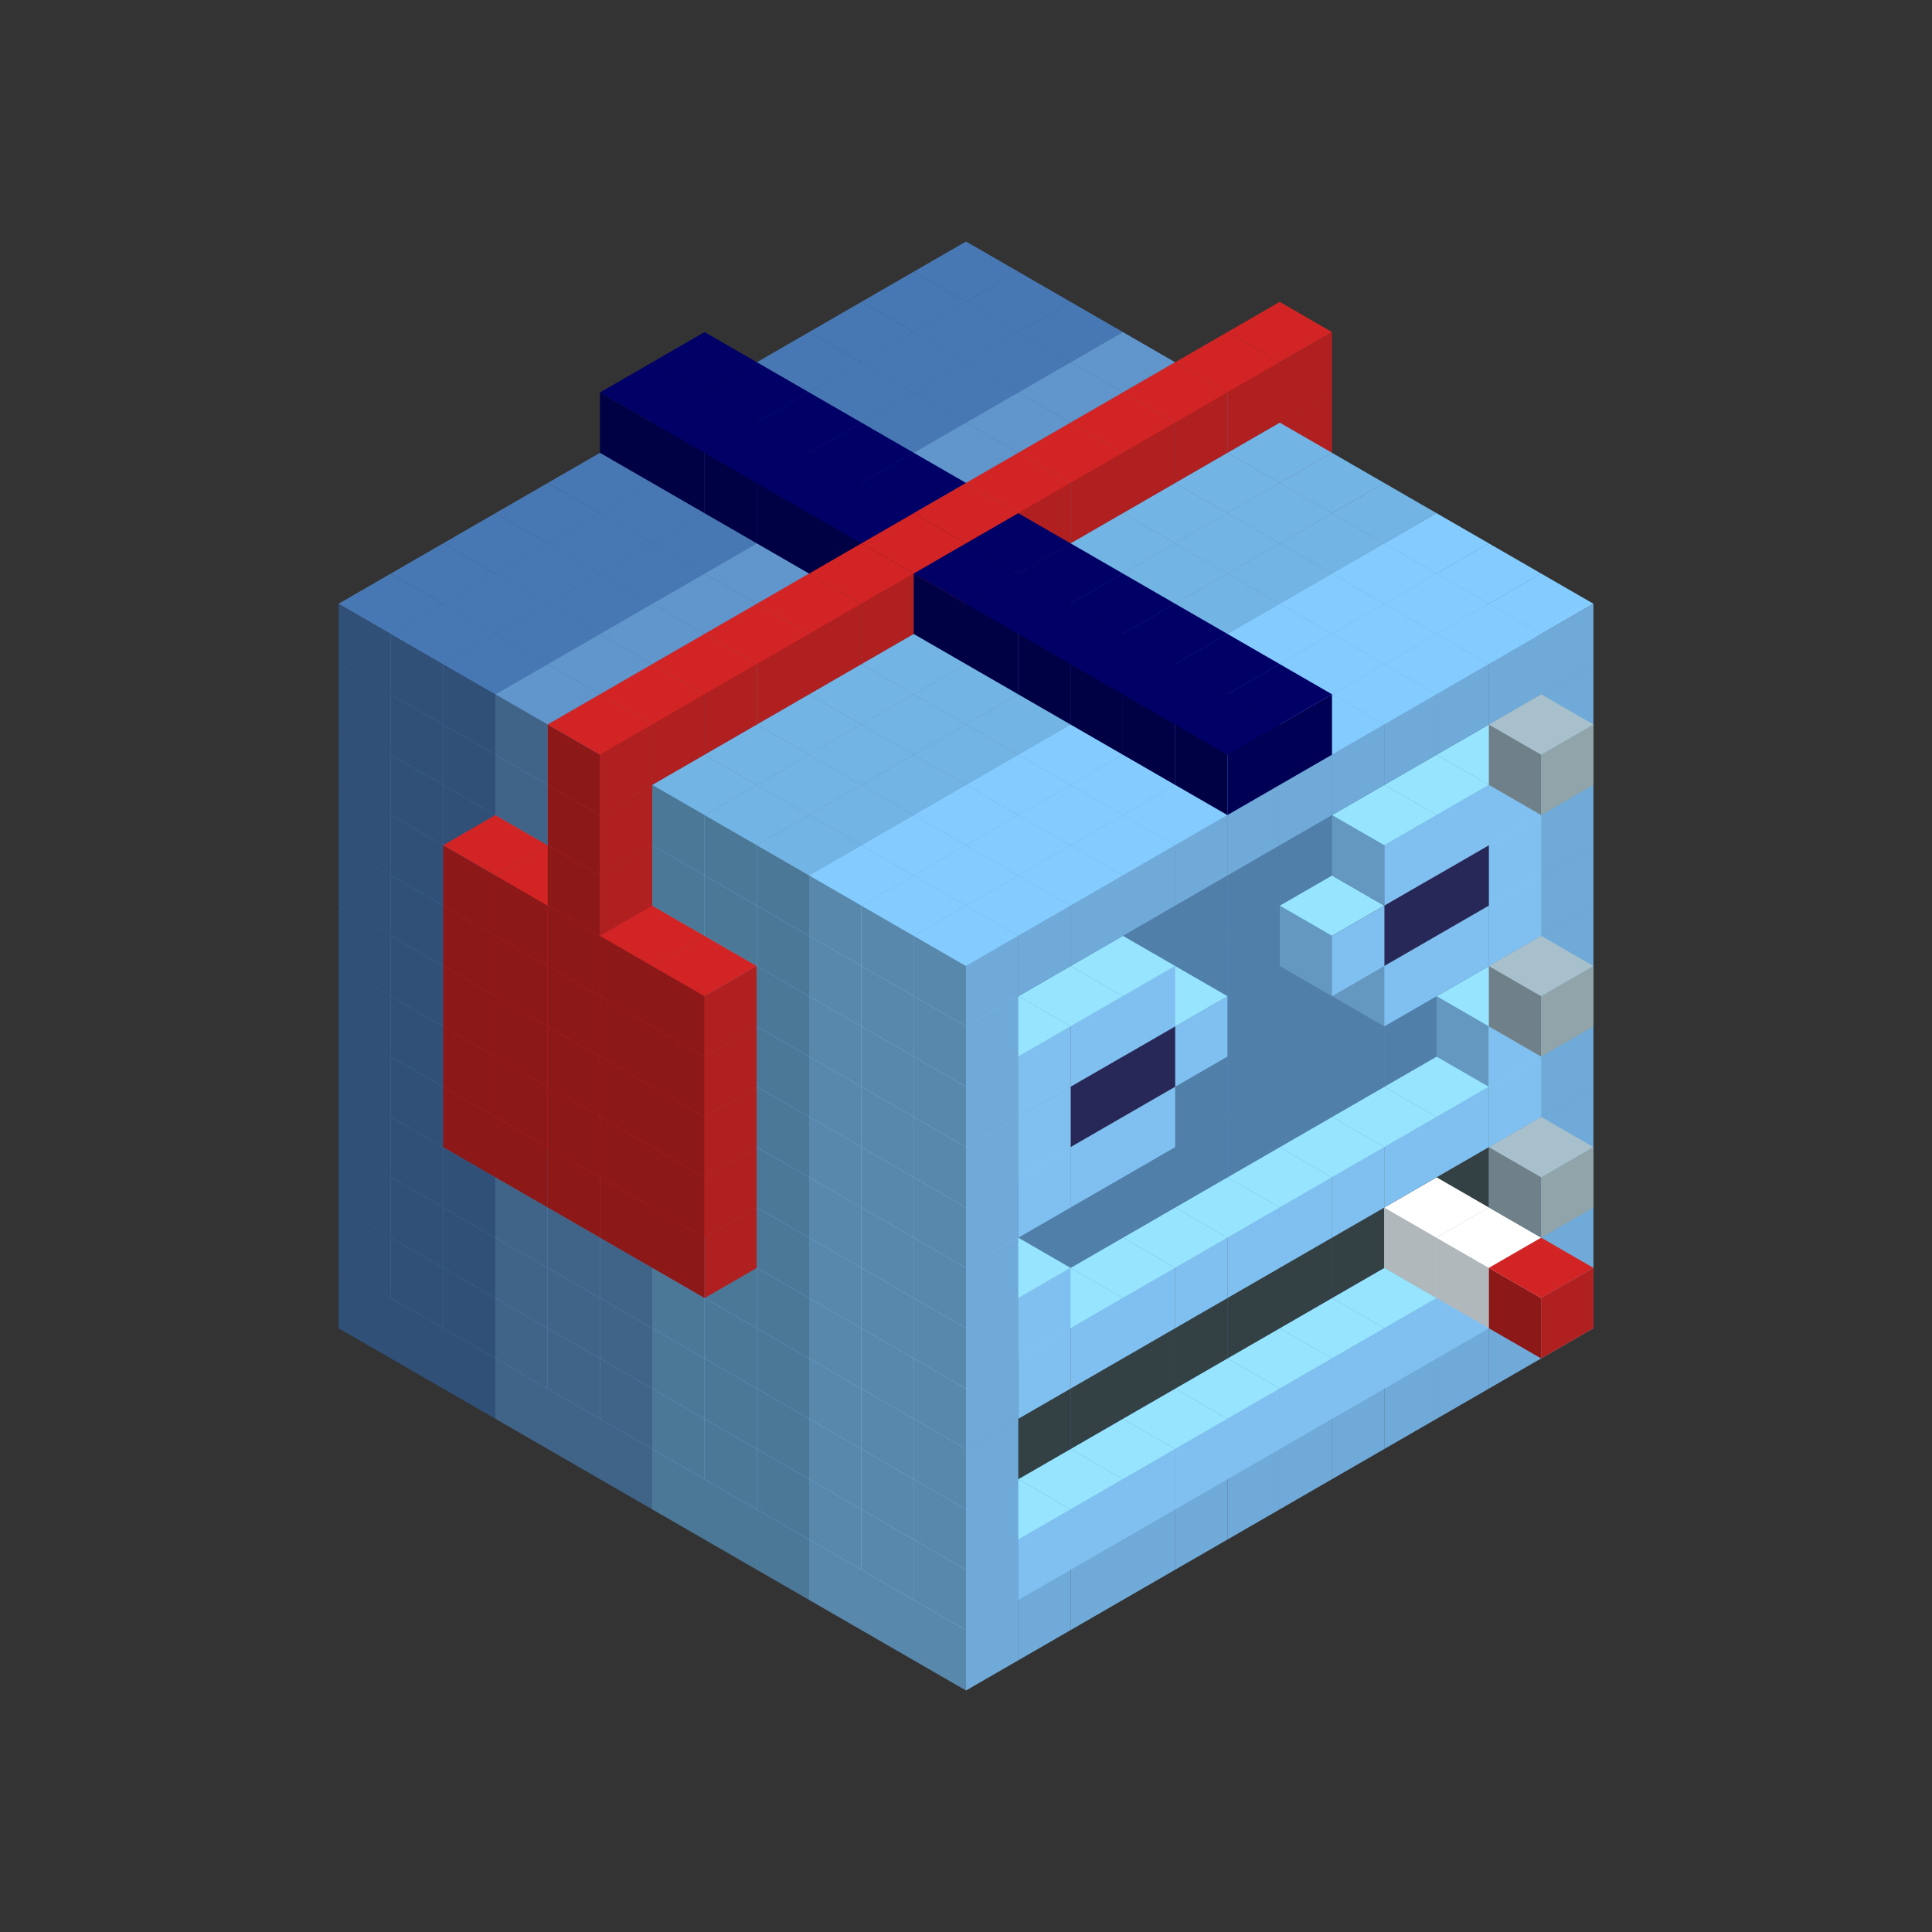 
<svg width='600' height='600' viewBox='4436371 5550000 3200000 3200000' xmlns='http://www.w3.org/2000/svg' xmlns:xlink='http://www.w3.org/1999/xlink'>
<rect x="4436371" y="5550000" width="3200000" height="3200000" fill="#333333" stroke="none"/>
<use xlink:href='#v-0x0000003a-6' transform='translate(983738,3600000)'/>
<use xlink:href='#v-0x0000003a-6' transform='translate(1070341,3650000)'/>
<use xlink:href='#v-0x0000003a-6' transform='translate(1156944,3700000)'/>
<use xlink:href='#v-0x0000003a-2' transform='translate(1243547,3750000)'/>
<use xlink:href='#v-0x0000003a-2' transform='translate(1330150,3800000)'/>
<use xlink:href='#v-0x0000003a-2' transform='translate(1416753,3850000)'/>
<use xlink:href='#v-0x0000003a-5' transform='translate(1503356,3900000)'/>
<use xlink:href='#v-0x0000003a-5' transform='translate(1589959,3950000)'/>
<use xlink:href='#v-0x0000003a-5' transform='translate(1676562,4000000)'/>
<use xlink:href='#v-0x0000003a-4' transform='translate(1763165,4050000)'/>
<use xlink:href='#v-0x0000003a-4' transform='translate(1849768,4100000)'/>
<use xlink:href='#v-0x0000003a-4' transform='translate(2889004,3600000)'/>
<use xlink:href='#v-0x0000003a-4' transform='translate(2802401,3650000)'/>
<use xlink:href='#v-0x0000003a-4' transform='translate(2715798,3700000)'/>
<use xlink:href='#v-0x0000003a-4' transform='translate(2629195,3750000)'/>
<use xlink:href='#v-0x0000003a-4' transform='translate(2542592,3800000)'/>
<use xlink:href='#v-0x0000003a-4' transform='translate(2455989,3850000)'/>
<use xlink:href='#v-0x0000003a-4' transform='translate(2369386,3900000)'/>
<use xlink:href='#v-0x0000003a-4' transform='translate(2282783,3950000)'/>
<use xlink:href='#v-0x0000003a-4' transform='translate(2196180,4000000)'/>
<use xlink:href='#v-0x0000003a-4' transform='translate(2109577,4050000)'/>
<use xlink:href='#v-0x0000003a-4' transform='translate(2022974,4100000)'/>
<use xlink:href='#v-0x0000003a-4' transform='translate(1936371,4150000)'/>
<use xlink:href='#v-0x0000003a-6' transform='translate(983738,3500000)'/>
<use xlink:href='#v-0x0000003a-6' transform='translate(1070341,3550000)'/>
<use xlink:href='#v-0x0000003a-6' transform='translate(1156944,3600000)'/>
<use xlink:href='#v-0x0000003a-2' transform='translate(1243547,3650000)'/>
<use xlink:href='#v-0x0000003a-2' transform='translate(1330150,3700000)'/>
<use xlink:href='#v-0x0000003a-2' transform='translate(1416753,3750000)'/>
<use xlink:href='#v-0x0000003a-5' transform='translate(1503356,3800000)'/>
<use xlink:href='#v-0x0000003a-5' transform='translate(1589959,3850000)'/>
<use xlink:href='#v-0x0000003a-5' transform='translate(1676562,3900000)'/>
<use xlink:href='#v-0x0000003a-4' transform='translate(1763165,3950000)'/>
<use xlink:href='#v-0x0000003a-2' transform='translate(2715798,3500000)'/>
<use xlink:href='#v-0x0000003a-2' transform='translate(2629195,3550000)'/>
<use xlink:href='#v-0x0000003a-2' transform='translate(2542592,3600000)'/>
<use xlink:href='#v-0x0000003a-2' transform='translate(2455989,3650000)'/>
<use xlink:href='#v-0x0000003a-2' transform='translate(2369386,3700000)'/>
<use xlink:href='#v-0x0000003a-2' transform='translate(2282783,3750000)'/>
<use xlink:href='#v-0x0000003a-2' transform='translate(2196180,3800000)'/>
<use xlink:href='#v-0x0000003a-2' transform='translate(2109577,3850000)'/>
<use xlink:href='#v-0x0000003a-2' transform='translate(2022974,3900000)'/>
<use xlink:href='#v-0x0000003a-2' transform='translate(1936371,3950000)'/>
<use xlink:href='#v-0x0000003a-4' transform='translate(1849768,4000000)'/>
<use xlink:href='#v-0x0000003a-4' transform='translate(2889004,3500000)'/>
<use xlink:href='#v-0x0000003a-1' transform='translate(2802401,3550000)'/>
<use xlink:href='#v-0x0000003a-1' transform='translate(2715798,3600000)'/>
<use xlink:href='#v-0x0000003a-1' transform='translate(2629195,3650000)'/>
<use xlink:href='#v-0x0000003a-1' transform='translate(2542592,3700000)'/>
<use xlink:href='#v-0x0000003a-1' transform='translate(2455989,3750000)'/>
<use xlink:href='#v-0x0000003a-1' transform='translate(2369386,3800000)'/>
<use xlink:href='#v-0x0000003a-1' transform='translate(2282783,3850000)'/>
<use xlink:href='#v-0x0000003a-1' transform='translate(2196180,3900000)'/>
<use xlink:href='#v-0x0000003a-1' transform='translate(2109577,3950000)'/>
<use xlink:href='#v-0x0000003a-1' transform='translate(2022974,4000000)'/>
<use xlink:href='#v-0x0000003a-4' transform='translate(1936371,4050000)'/>
<use xlink:href='#v-0x0000003a-6' transform='translate(983738,3400000)'/>
<use xlink:href='#v-0x0000003a-6' transform='translate(1070341,3450000)'/>
<use xlink:href='#v-0x0000003a-6' transform='translate(1156944,3500000)'/>
<use xlink:href='#v-0x0000003a-2' transform='translate(1243547,3550000)'/>
<use xlink:href='#v-0x0000003a-2' transform='translate(1330150,3600000)'/>
<use xlink:href='#v-0x0000003a-2' transform='translate(1416753,3650000)'/>
<use xlink:href='#v-0x0000003a-5' transform='translate(1503356,3700000)'/>
<use xlink:href='#v-0x0000003a-5' transform='translate(1589959,3750000)'/>
<use xlink:href='#v-0x0000003a-5' transform='translate(1676562,3800000)'/>
<use xlink:href='#v-0x0000003a-4' transform='translate(1763165,3850000)'/>
<use xlink:href='#v-0x0000003a-7' transform='translate(2715798,3400000)'/>
<use xlink:href='#v-0x0000003a-8' transform='translate(2629195,3450000)'/>
<use xlink:href='#v-0x0000003a-7' transform='translate(2542592,3500000)'/>
<use xlink:href='#v-0x0000003a-7' transform='translate(2455989,3550000)'/>
<use xlink:href='#v-0x0000003a-7' transform='translate(2369386,3600000)'/>
<use xlink:href='#v-0x0000003a-7' transform='translate(2282783,3650000)'/>
<use xlink:href='#v-0x0000003a-7' transform='translate(2196180,3700000)'/>
<use xlink:href='#v-0x0000003a-7' transform='translate(2109577,3750000)'/>
<use xlink:href='#v-0x0000003a-7' transform='translate(2022974,3800000)'/>
<use xlink:href='#v-0x0000003a-7' transform='translate(1936371,3850000)'/>
<use xlink:href='#v-0x0000003a-4' transform='translate(1849768,3900000)'/>
<use xlink:href='#v-0x0000003a-4' transform='translate(2889004,3400000)'/>
<use xlink:href='#v-0x0000003a-8' transform='translate(2715798,3500000)'/>
<use xlink:href='#v-0x0000003a-4' transform='translate(1936371,3950000)'/>
<use xlink:href='#v-0x0000003a-8' transform='translate(2802401,3550000)'/>
<use xlink:href='#v-0x0000003a-9' transform='translate(2889004,3600000)'/>
<use xlink:href='#v-0x0000003a-6' transform='translate(983738,3300000)'/>
<use xlink:href='#v-0x0000003a-6' transform='translate(1070341,3350000)'/>
<use xlink:href='#v-0x0000003a-6' transform='translate(1156944,3400000)'/>
<use xlink:href='#v-0x0000003a-2' transform='translate(1243547,3450000)'/>
<use xlink:href='#v-0x0000003a-2' transform='translate(1330150,3500000)'/>
<use xlink:href='#v-0x0000003a-2' transform='translate(1416753,3550000)'/>
<use xlink:href='#v-0x0000003a-5' transform='translate(1503356,3600000)'/>
<use xlink:href='#v-0x0000003a-5' transform='translate(1589959,3650000)'/>
<use xlink:href='#v-0x0000003a-5' transform='translate(1676562,3700000)'/>
<use xlink:href='#v-0x0000003a-4' transform='translate(1763165,3750000)'/>
<use xlink:href='#v-0x0000003a-7' transform='translate(2715798,3300000)'/>
<use xlink:href='#v-0x0000003a-7' transform='translate(2629195,3350000)'/>
<use xlink:href='#v-0x0000003a-7' transform='translate(2542592,3400000)'/>
<use xlink:href='#v-0x0000003a-7' transform='translate(2455989,3450000)'/>
<use xlink:href='#v-0x0000003a-7' transform='translate(2369386,3500000)'/>
<use xlink:href='#v-0x0000003a-7' transform='translate(2282783,3550000)'/>
<use xlink:href='#v-0x0000003a-7' transform='translate(2196180,3600000)'/>
<use xlink:href='#v-0x0000003a-7' transform='translate(2109577,3650000)'/>
<use xlink:href='#v-0x0000003a-7' transform='translate(2022974,3700000)'/>
<use xlink:href='#v-0x0000003a-7' transform='translate(1936371,3750000)'/>
<use xlink:href='#v-0x0000003a-4' transform='translate(1849768,3800000)'/>
<use xlink:href='#v-0x0000003a-4' transform='translate(2889004,3300000)'/>
<use xlink:href='#v-0x0000003a-4' transform='translate(1936371,3850000)'/>
<use xlink:href='#v-0x0000003a-6' transform='translate(983738,3200000)'/>
<use xlink:href='#v-0x0000003a-6' transform='translate(1070341,3250000)'/>
<use xlink:href='#v-0x0000003a-6' transform='translate(1156944,3300000)'/>
<use xlink:href='#v-0x0000003a-2' transform='translate(1243547,3350000)'/>
<use xlink:href='#v-0x0000003a-2' transform='translate(1330150,3400000)'/>
<use xlink:href='#v-0x0000003a-2' transform='translate(1416753,3450000)'/>
<use xlink:href='#v-0x0000003a-5' transform='translate(1503356,3500000)'/>
<use xlink:href='#v-0x0000003a-5' transform='translate(1589959,3550000)'/>
<use xlink:href='#v-0x0000003a-5' transform='translate(1676562,3600000)'/>
<use xlink:href='#v-0x0000003a-4' transform='translate(1763165,3650000)'/>
<use xlink:href='#v-0x0000003a-2' transform='translate(2715798,3200000)'/>
<use xlink:href='#v-0x0000003a-2' transform='translate(2629195,3250000)'/>
<use xlink:href='#v-0x0000003a-2' transform='translate(2542592,3300000)'/>
<use xlink:href='#v-0x0000003a-2' transform='translate(2455989,3350000)'/>
<use xlink:href='#v-0x0000003a-2' transform='translate(2369386,3400000)'/>
<use xlink:href='#v-0x0000003a-2' transform='translate(2282783,3450000)'/>
<use xlink:href='#v-0x0000003a-2' transform='translate(2196180,3500000)'/>
<use xlink:href='#v-0x0000003a-2' transform='translate(2109577,3550000)'/>
<use xlink:href='#v-0x0000003a-2' transform='translate(2022974,3600000)'/>
<use xlink:href='#v-0x0000003a-2' transform='translate(1936371,3650000)'/>
<use xlink:href='#v-0x0000003a-4' transform='translate(1849768,3700000)'/>
<use xlink:href='#v-0x0000003a-4' transform='translate(2889004,3200000)'/>
<use xlink:href='#v-0x0000003a-1' transform='translate(2802401,3250000)'/>
<use xlink:href='#v-0x0000003a-1' transform='translate(2715798,3300000)'/>
<use xlink:href='#v-0x0000003a-1' transform='translate(2629195,3350000)'/>
<use xlink:href='#v-0x0000003a-1' transform='translate(2542592,3400000)'/>
<use xlink:href='#v-0x0000003a-1' transform='translate(2455989,3450000)'/>
<use xlink:href='#v-0x0000003a-1' transform='translate(2369386,3500000)'/>
<use xlink:href='#v-0x0000003a-1' transform='translate(2282783,3550000)'/>
<use xlink:href='#v-0x0000003a-1' transform='translate(2196180,3600000)'/>
<use xlink:href='#v-0x0000003a-1' transform='translate(2109577,3650000)'/>
<use xlink:href='#v-0x0000003a-1' transform='translate(2022974,3700000)'/>
<use xlink:href='#v-0x0000003a-4' transform='translate(1936371,3750000)'/>
<use xlink:href='#v-0x0000003a-10' transform='translate(2889004,3400000)'/>
<use xlink:href='#v-0x0000003a-6' transform='translate(983738,3100000)'/>
<use xlink:href='#v-0x0000003a-6' transform='translate(1070341,3150000)'/>
<use xlink:href='#v-0x0000003a-6' transform='translate(1156944,3200000)'/>
<use xlink:href='#v-0x0000003a-12' transform='translate(2282783,2650000)'/>
<use xlink:href='#v-0x0000003a-2' transform='translate(1243547,3250000)'/>
<use xlink:href='#v-0x0000003a-12' transform='translate(1156944,3300000)'/>
<use xlink:href='#v-0x0000003a-12' transform='translate(2369386,2700000)'/>
<use xlink:href='#v-0x0000003a-2' transform='translate(1330150,3300000)'/>
<use xlink:href='#v-0x0000003a-12' transform='translate(1243547,3350000)'/>
<use xlink:href='#v-0x0000003a-12' transform='translate(2455989,2750000)'/>
<use xlink:href='#v-0x0000003a-2' transform='translate(1416753,3350000)'/>
<use xlink:href='#v-0x0000003a-12' transform='translate(1330150,3400000)'/>
<use xlink:href='#v-0x0000003a-12' transform='translate(2542592,2800000)'/>
<use xlink:href='#v-0x0000003a-5' transform='translate(1503356,3400000)'/>
<use xlink:href='#v-0x0000003a-12' transform='translate(1416753,3450000)'/>
<use xlink:href='#v-0x0000003a-12' transform='translate(2629195,2850000)'/>
<use xlink:href='#v-0x0000003a-5' transform='translate(1589959,3450000)'/>
<use xlink:href='#v-0x0000003a-12' transform='translate(1503356,3500000)'/>
<use xlink:href='#v-0x0000003a-5' transform='translate(1676562,3500000)'/>
<use xlink:href='#v-0x0000003a-4' transform='translate(1763165,3550000)'/>
<use xlink:href='#v-0x0000003a-2' transform='translate(2715798,3100000)'/>
<use xlink:href='#v-0x0000003a-2' transform='translate(2629195,3150000)'/>
<use xlink:href='#v-0x0000003a-2' transform='translate(2542592,3200000)'/>
<use xlink:href='#v-0x0000003a-2' transform='translate(2455989,3250000)'/>
<use xlink:href='#v-0x0000003a-2' transform='translate(2369386,3300000)'/>
<use xlink:href='#v-0x0000003a-2' transform='translate(2282783,3350000)'/>
<use xlink:href='#v-0x0000003a-2' transform='translate(2196180,3400000)'/>
<use xlink:href='#v-0x0000003a-2' transform='translate(2109577,3450000)'/>
<use xlink:href='#v-0x0000003a-2' transform='translate(2022974,3500000)'/>
<use xlink:href='#v-0x0000003a-2' transform='translate(1936371,3550000)'/>
<use xlink:href='#v-0x0000003a-4' transform='translate(1849768,3600000)'/>
<use xlink:href='#v-0x0000003a-4' transform='translate(2889004,3100000)'/>
<use xlink:href='#v-0x0000003a-1' transform='translate(2802401,3150000)'/>
<use xlink:href='#v-0x0000003a-1' transform='translate(2022974,3600000)'/>
<use xlink:href='#v-0x0000003a-4' transform='translate(1936371,3650000)'/>
<use xlink:href='#v-0x0000003a-6' transform='translate(983738,3000000)'/>
<use xlink:href='#v-0x0000003a-6' transform='translate(1070341,3050000)'/>
<use xlink:href='#v-0x0000003a-6' transform='translate(1156944,3100000)'/>
<use xlink:href='#v-0x0000003a-12' transform='translate(2282783,2550000)'/>
<use xlink:href='#v-0x0000003a-2' transform='translate(1243547,3150000)'/>
<use xlink:href='#v-0x0000003a-12' transform='translate(1156944,3200000)'/>
<use xlink:href='#v-0x0000003a-12' transform='translate(2369386,2600000)'/>
<use xlink:href='#v-0x0000003a-2' transform='translate(1330150,3200000)'/>
<use xlink:href='#v-0x0000003a-12' transform='translate(1243547,3250000)'/>
<use xlink:href='#v-0x0000003a-12' transform='translate(2455989,2650000)'/>
<use xlink:href='#v-0x0000003a-2' transform='translate(1416753,3250000)'/>
<use xlink:href='#v-0x0000003a-12' transform='translate(1330150,3300000)'/>
<use xlink:href='#v-0x0000003a-12' transform='translate(2542592,2700000)'/>
<use xlink:href='#v-0x0000003a-5' transform='translate(1503356,3300000)'/>
<use xlink:href='#v-0x0000003a-12' transform='translate(1416753,3350000)'/>
<use xlink:href='#v-0x0000003a-12' transform='translate(2629195,2750000)'/>
<use xlink:href='#v-0x0000003a-5' transform='translate(1589959,3350000)'/>
<use xlink:href='#v-0x0000003a-12' transform='translate(1503356,3400000)'/>
<use xlink:href='#v-0x0000003a-5' transform='translate(1676562,3400000)'/>
<use xlink:href='#v-0x0000003a-4' transform='translate(1763165,3450000)'/>
<use xlink:href='#v-0x0000003a-2' transform='translate(2715798,3000000)'/>
<use xlink:href='#v-0x0000003a-2' transform='translate(2629195,3050000)'/>
<use xlink:href='#v-0x0000003a-2' transform='translate(2542592,3100000)'/>
<use xlink:href='#v-0x0000003a-2' transform='translate(2455989,3150000)'/>
<use xlink:href='#v-0x0000003a-2' transform='translate(2369386,3200000)'/>
<use xlink:href='#v-0x0000003a-2' transform='translate(2282783,3250000)'/>
<use xlink:href='#v-0x0000003a-2' transform='translate(2196180,3300000)'/>
<use xlink:href='#v-0x0000003a-2' transform='translate(2109577,3350000)'/>
<use xlink:href='#v-0x0000003a-2' transform='translate(2022974,3400000)'/>
<use xlink:href='#v-0x0000003a-2' transform='translate(1936371,3450000)'/>
<use xlink:href='#v-0x0000003a-4' transform='translate(1849768,3500000)'/>
<use xlink:href='#v-0x0000003a-4' transform='translate(2889004,3000000)'/>
<use xlink:href='#v-0x0000003a-4' transform='translate(1936371,3550000)'/>
<use xlink:href='#v-0x0000003a-6' transform='translate(983738,2900000)'/>
<use xlink:href='#v-0x0000003a-6' transform='translate(1070341,2950000)'/>
<use xlink:href='#v-0x0000003a-6' transform='translate(1156944,3000000)'/>
<use xlink:href='#v-0x0000003a-12' transform='translate(2282783,2450000)'/>
<use xlink:href='#v-0x0000003a-2' transform='translate(1243547,3050000)'/>
<use xlink:href='#v-0x0000003a-12' transform='translate(1156944,3100000)'/>
<use xlink:href='#v-0x0000003a-12' transform='translate(2369386,2500000)'/>
<use xlink:href='#v-0x0000003a-2' transform='translate(1330150,3100000)'/>
<use xlink:href='#v-0x0000003a-12' transform='translate(1243547,3150000)'/>
<use xlink:href='#v-0x0000003a-12' transform='translate(2455989,2550000)'/>
<use xlink:href='#v-0x0000003a-2' transform='translate(1416753,3150000)'/>
<use xlink:href='#v-0x0000003a-12' transform='translate(1330150,3200000)'/>
<use xlink:href='#v-0x0000003a-12' transform='translate(2542592,2600000)'/>
<use xlink:href='#v-0x0000003a-5' transform='translate(1503356,3200000)'/>
<use xlink:href='#v-0x0000003a-12' transform='translate(1416753,3250000)'/>
<use xlink:href='#v-0x0000003a-12' transform='translate(2629195,2650000)'/>
<use xlink:href='#v-0x0000003a-5' transform='translate(1589959,3250000)'/>
<use xlink:href='#v-0x0000003a-12' transform='translate(1503356,3300000)'/>
<use xlink:href='#v-0x0000003a-5' transform='translate(1676562,3300000)'/>
<use xlink:href='#v-0x0000003a-4' transform='translate(1763165,3350000)'/>
<use xlink:href='#v-0x0000003a-2' transform='translate(2715798,2900000)'/>
<use xlink:href='#v-0x0000003a-2' transform='translate(2629195,2950000)'/>
<use xlink:href='#v-0x0000003a-2' transform='translate(2542592,3000000)'/>
<use xlink:href='#v-0x0000003a-2' transform='translate(2455989,3050000)'/>
<use xlink:href='#v-0x0000003a-2' transform='translate(2369386,3100000)'/>
<use xlink:href='#v-0x0000003a-2' transform='translate(2282783,3150000)'/>
<use xlink:href='#v-0x0000003a-2' transform='translate(2196180,3200000)'/>
<use xlink:href='#v-0x0000003a-2' transform='translate(2109577,3250000)'/>
<use xlink:href='#v-0x0000003a-2' transform='translate(2022974,3300000)'/>
<use xlink:href='#v-0x0000003a-2' transform='translate(1936371,3350000)'/>
<use xlink:href='#v-0x0000003a-4' transform='translate(1849768,3400000)'/>
<use xlink:href='#v-0x0000003a-4' transform='translate(2889004,2900000)'/>
<use xlink:href='#v-0x0000003a-1' transform='translate(2802401,2950000)'/>
<use xlink:href='#v-0x0000003a-1' transform='translate(2715798,3000000)'/>
<use xlink:href='#v-0x0000003a-1' transform='translate(2629195,3050000)'/>
<use xlink:href='#v-0x0000003a-1' transform='translate(2196180,3300000)'/>
<use xlink:href='#v-0x0000003a-1' transform='translate(2109577,3350000)'/>
<use xlink:href='#v-0x0000003a-1' transform='translate(2022974,3400000)'/>
<use xlink:href='#v-0x0000003a-4' transform='translate(1936371,3450000)'/>
<use xlink:href='#v-0x0000003a-10' transform='translate(2889004,3100000)'/>
<use xlink:href='#v-0x0000003a-6' transform='translate(983738,2800000)'/>
<use xlink:href='#v-0x0000003a-6' transform='translate(1070341,2850000)'/>
<use xlink:href='#v-0x0000003a-6' transform='translate(1156944,2900000)'/>
<use xlink:href='#v-0x0000003a-12' transform='translate(2282783,2350000)'/>
<use xlink:href='#v-0x0000003a-2' transform='translate(1243547,2950000)'/>
<use xlink:href='#v-0x0000003a-12' transform='translate(1156944,3000000)'/>
<use xlink:href='#v-0x0000003a-12' transform='translate(2369386,2400000)'/>
<use xlink:href='#v-0x0000003a-2' transform='translate(1330150,3000000)'/>
<use xlink:href='#v-0x0000003a-12' transform='translate(1243547,3050000)'/>
<use xlink:href='#v-0x0000003a-12' transform='translate(2455989,2450000)'/>
<use xlink:href='#v-0x0000003a-2' transform='translate(1416753,3050000)'/>
<use xlink:href='#v-0x0000003a-12' transform='translate(1330150,3100000)'/>
<use xlink:href='#v-0x0000003a-12' transform='translate(2542592,2500000)'/>
<use xlink:href='#v-0x0000003a-5' transform='translate(1503356,3100000)'/>
<use xlink:href='#v-0x0000003a-12' transform='translate(1416753,3150000)'/>
<use xlink:href='#v-0x0000003a-12' transform='translate(2629195,2550000)'/>
<use xlink:href='#v-0x0000003a-5' transform='translate(1589959,3150000)'/>
<use xlink:href='#v-0x0000003a-12' transform='translate(1503356,3200000)'/>
<use xlink:href='#v-0x0000003a-5' transform='translate(1676562,3200000)'/>
<use xlink:href='#v-0x0000003a-4' transform='translate(1763165,3250000)'/>
<use xlink:href='#v-0x0000003a-2' transform='translate(2715798,2800000)'/>
<use xlink:href='#v-0x0000003a-2' transform='translate(2629195,2850000)'/>
<use xlink:href='#v-0x0000003a-2' transform='translate(2542592,2900000)'/>
<use xlink:href='#v-0x0000003a-2' transform='translate(2455989,2950000)'/>
<use xlink:href='#v-0x0000003a-2' transform='translate(2369386,3000000)'/>
<use xlink:href='#v-0x0000003a-2' transform='translate(2282783,3050000)'/>
<use xlink:href='#v-0x0000003a-2' transform='translate(2196180,3100000)'/>
<use xlink:href='#v-0x0000003a-2' transform='translate(2109577,3150000)'/>
<use xlink:href='#v-0x0000003a-2' transform='translate(2022974,3200000)'/>
<use xlink:href='#v-0x0000003a-2' transform='translate(1936371,3250000)'/>
<use xlink:href='#v-0x0000003a-4' transform='translate(1849768,3300000)'/>
<use xlink:href='#v-0x0000003a-4' transform='translate(2889004,2800000)'/>
<use xlink:href='#v-0x0000003a-1' transform='translate(2802401,2850000)'/>
<use xlink:href='#v-0x0000003a-3' transform='translate(2715798,2900000)'/>
<use xlink:href='#v-0x0000003a-3' transform='translate(2629195,2950000)'/>
<use xlink:href='#v-0x0000003a-1' transform='translate(2542592,3000000)'/>
<use xlink:href='#v-0x0000003a-1' transform='translate(2282783,3150000)'/>
<use xlink:href='#v-0x0000003a-3' transform='translate(2196180,3200000)'/>
<use xlink:href='#v-0x0000003a-3' transform='translate(2109577,3250000)'/>
<use xlink:href='#v-0x0000003a-1' transform='translate(2022974,3300000)'/>
<use xlink:href='#v-0x0000003a-4' transform='translate(1936371,3350000)'/>
<use xlink:href='#v-0x0000003a-6' transform='translate(983738,2700000)'/>
<use xlink:href='#v-0x0000003a-6' transform='translate(1070341,2750000)'/>
<use xlink:href='#v-0x0000003a-6' transform='translate(1156944,2800000)'/>
<use xlink:href='#v-0x0000003a-12' transform='translate(2282783,2250000)'/>
<use xlink:href='#v-0x0000003a-2' transform='translate(1243547,2850000)'/>
<use xlink:href='#v-0x0000003a-12' transform='translate(1156944,2900000)'/>
<use xlink:href='#v-0x0000003a-12' transform='translate(2369386,2300000)'/>
<use xlink:href='#v-0x0000003a-2' transform='translate(1330150,2900000)'/>
<use xlink:href='#v-0x0000003a-12' transform='translate(1243547,2950000)'/>
<use xlink:href='#v-0x0000003a-12' transform='translate(2455989,2350000)'/>
<use xlink:href='#v-0x0000003a-2' transform='translate(1416753,2950000)'/>
<use xlink:href='#v-0x0000003a-12' transform='translate(1330150,3000000)'/>
<use xlink:href='#v-0x0000003a-12' transform='translate(2542592,2400000)'/>
<use xlink:href='#v-0x0000003a-5' transform='translate(1503356,3000000)'/>
<use xlink:href='#v-0x0000003a-12' transform='translate(1416753,3050000)'/>
<use xlink:href='#v-0x0000003a-12' transform='translate(2629195,2450000)'/>
<use xlink:href='#v-0x0000003a-5' transform='translate(1589959,3050000)'/>
<use xlink:href='#v-0x0000003a-12' transform='translate(1503356,3100000)'/>
<use xlink:href='#v-0x0000003a-5' transform='translate(1676562,3100000)'/>
<use xlink:href='#v-0x0000003a-4' transform='translate(1763165,3150000)'/>
<use xlink:href='#v-0x0000003a-2' transform='translate(2715798,2700000)'/>
<use xlink:href='#v-0x0000003a-2' transform='translate(2629195,2750000)'/>
<use xlink:href='#v-0x0000003a-2' transform='translate(2542592,2800000)'/>
<use xlink:href='#v-0x0000003a-2' transform='translate(2455989,2850000)'/>
<use xlink:href='#v-0x0000003a-2' transform='translate(2369386,2900000)'/>
<use xlink:href='#v-0x0000003a-2' transform='translate(2282783,2950000)'/>
<use xlink:href='#v-0x0000003a-2' transform='translate(2196180,3000000)'/>
<use xlink:href='#v-0x0000003a-2' transform='translate(2109577,3050000)'/>
<use xlink:href='#v-0x0000003a-2' transform='translate(2022974,3100000)'/>
<use xlink:href='#v-0x0000003a-2' transform='translate(1936371,3150000)'/>
<use xlink:href='#v-0x0000003a-4' transform='translate(1849768,3200000)'/>
<use xlink:href='#v-0x0000003a-4' transform='translate(2889004,2700000)'/>
<use xlink:href='#v-0x0000003a-1' transform='translate(2802401,2750000)'/>
<use xlink:href='#v-0x0000003a-1' transform='translate(2715798,2800000)'/>
<use xlink:href='#v-0x0000003a-1' transform='translate(2629195,2850000)'/>
<use xlink:href='#v-0x0000003a-1' transform='translate(2196180,3100000)'/>
<use xlink:href='#v-0x0000003a-1' transform='translate(2109577,3150000)'/>
<use xlink:href='#v-0x0000003a-1' transform='translate(2022974,3200000)'/>
<use xlink:href='#v-0x0000003a-4' transform='translate(1936371,3250000)'/>
<use xlink:href='#v-0x0000003a-6' transform='translate(983738,2600000)'/>
<use xlink:href='#v-0x0000003a-6' transform='translate(1070341,2650000)'/>
<use xlink:href='#v-0x0000003a-6' transform='translate(1156944,2700000)'/>
<use xlink:href='#v-0x0000003a-2' transform='translate(1243547,2750000)'/>
<use xlink:href='#v-0x0000003a-2' transform='translate(1330150,2800000)'/>
<use xlink:href='#v-0x0000003a-12' transform='translate(2455989,2250000)'/>
<use xlink:href='#v-0x0000003a-2' transform='translate(1416753,2850000)'/>
<use xlink:href='#v-0x0000003a-12' transform='translate(1330150,2900000)'/>
<use xlink:href='#v-0x0000003a-5' transform='translate(1503356,2900000)'/>
<use xlink:href='#v-0x0000003a-5' transform='translate(1589959,2950000)'/>
<use xlink:href='#v-0x0000003a-5' transform='translate(1676562,3000000)'/>
<use xlink:href='#v-0x0000003a-4' transform='translate(1763165,3050000)'/>
<use xlink:href='#v-0x0000003a-2' transform='translate(2715798,2600000)'/>
<use xlink:href='#v-0x0000003a-2' transform='translate(2629195,2650000)'/>
<use xlink:href='#v-0x0000003a-2' transform='translate(2542592,2700000)'/>
<use xlink:href='#v-0x0000003a-2' transform='translate(2455989,2750000)'/>
<use xlink:href='#v-0x0000003a-2' transform='translate(2369386,2800000)'/>
<use xlink:href='#v-0x0000003a-2' transform='translate(2282783,2850000)'/>
<use xlink:href='#v-0x0000003a-2' transform='translate(2196180,2900000)'/>
<use xlink:href='#v-0x0000003a-2' transform='translate(2109577,2950000)'/>
<use xlink:href='#v-0x0000003a-2' transform='translate(2022974,3000000)'/>
<use xlink:href='#v-0x0000003a-2' transform='translate(1936371,3050000)'/>
<use xlink:href='#v-0x0000003a-4' transform='translate(1849768,3100000)'/>
<use xlink:href='#v-0x0000003a-4' transform='translate(2889004,2600000)'/>
<use xlink:href='#v-0x0000003a-4' transform='translate(1936371,3150000)'/>
<use xlink:href='#v-0x0000003a-6' transform='translate(1936371,1950000)'/>
<use xlink:href='#v-0x0000003a-6' transform='translate(1849768,2000000)'/>
<use xlink:href='#v-0x0000003a-6' transform='translate(1763165,2050000)'/>
<use xlink:href='#v-0x0000003a-6' transform='translate(1676562,2100000)'/>
<use xlink:href='#v-0x0000003a-6' transform='translate(1589959,2150000)'/>
<use xlink:href='#v-0x0000003a-6' transform='translate(1503356,2200000)'/>
<use xlink:href='#v-0x0000003a-6' transform='translate(1416753,2250000)'/>
<use xlink:href='#v-0x0000003a-6' transform='translate(1330150,2300000)'/>
<use xlink:href='#v-0x0000003a-6' transform='translate(1243547,2350000)'/>
<use xlink:href='#v-0x0000003a-6' transform='translate(1156944,2400000)'/>
<use xlink:href='#v-0x0000003a-6' transform='translate(1070341,2450000)'/>
<use xlink:href='#v-0x0000003a-6' transform='translate(983738,2500000)'/>
<use xlink:href='#v-0x0000003a-6' transform='translate(2022974,2000000)'/>
<use xlink:href='#v-0x0000003a-6' transform='translate(1936371,2050000)'/>
<use xlink:href='#v-0x0000003a-6' transform='translate(1849768,2100000)'/>
<use xlink:href='#v-0x0000003a-6' transform='translate(1763165,2150000)'/>
<use xlink:href='#v-0x0000003a-6' transform='translate(1676562,2200000)'/>
<use xlink:href='#v-0x0000003a-6' transform='translate(1589959,2250000)'/>
<use xlink:href='#v-0x0000003a-6' transform='translate(1503356,2300000)'/>
<use xlink:href='#v-0x0000003a-6' transform='translate(1416753,2350000)'/>
<use xlink:href='#v-0x0000003a-6' transform='translate(1330150,2400000)'/>
<use xlink:href='#v-0x0000003a-6' transform='translate(1243547,2450000)'/>
<use xlink:href='#v-0x0000003a-6' transform='translate(1156944,2500000)'/>
<use xlink:href='#v-0x0000003a-6' transform='translate(1070341,2550000)'/>
<use xlink:href='#v-0x0000003a-6' transform='translate(2109577,2050000)'/>
<use xlink:href='#v-0x0000003a-6' transform='translate(2022974,2100000)'/>
<use xlink:href='#v-0x0000003a-6' transform='translate(1936371,2150000)'/>
<use xlink:href='#v-0x0000003a-6' transform='translate(1849768,2200000)'/>
<use xlink:href='#v-0x0000003a-6' transform='translate(1763165,2250000)'/>
<use xlink:href='#v-0x0000003a-6' transform='translate(1676562,2300000)'/>
<use xlink:href='#v-0x0000003a-6' transform='translate(1589959,2350000)'/>
<use xlink:href='#v-0x0000003a-6' transform='translate(1503356,2400000)'/>
<use xlink:href='#v-0x0000003a-6' transform='translate(1416753,2450000)'/>
<use xlink:href='#v-0x0000003a-6' transform='translate(1330150,2500000)'/>
<use xlink:href='#v-0x0000003a-6' transform='translate(1243547,2550000)'/>
<use xlink:href='#v-0x0000003a-6' transform='translate(1156944,2600000)'/>
<use xlink:href='#v-0x0000003a-2' transform='translate(2196180,2100000)'/>
<use xlink:href='#v-0x0000003a-2' transform='translate(2109577,2150000)'/>
<use xlink:href='#v-0x0000003a-2' transform='translate(2022974,2200000)'/>
<use xlink:href='#v-0x0000003a-2' transform='translate(1936371,2250000)'/>
<use xlink:href='#v-0x0000003a-2' transform='translate(1849768,2300000)'/>
<use xlink:href='#v-0x0000003a-2' transform='translate(1763165,2350000)'/>
<use xlink:href='#v-0x0000003a-2' transform='translate(1676562,2400000)'/>
<use xlink:href='#v-0x0000003a-2' transform='translate(1589959,2450000)'/>
<use xlink:href='#v-0x0000003a-2' transform='translate(1503356,2500000)'/>
<use xlink:href='#v-0x0000003a-2' transform='translate(1416753,2550000)'/>
<use xlink:href='#v-0x0000003a-2' transform='translate(1330150,2600000)'/>
<use xlink:href='#v-0x0000003a-2' transform='translate(1243547,2650000)'/>
<use xlink:href='#v-0x0000003a-2' transform='translate(2282783,2150000)'/>
<use xlink:href='#v-0x0000003a-2' transform='translate(2196180,2200000)'/>
<use xlink:href='#v-0x0000003a-2' transform='translate(2109577,2250000)'/>
<use xlink:href='#v-0x0000003a-2' transform='translate(2022974,2300000)'/>
<use xlink:href='#v-0x0000003a-2' transform='translate(1936371,2350000)'/>
<use xlink:href='#v-0x0000003a-2' transform='translate(1849768,2400000)'/>
<use xlink:href='#v-0x0000003a-2' transform='translate(1763165,2450000)'/>
<use xlink:href='#v-0x0000003a-2' transform='translate(1676562,2500000)'/>
<use xlink:href='#v-0x0000003a-2' transform='translate(1589959,2550000)'/>
<use xlink:href='#v-0x0000003a-2' transform='translate(1503356,2600000)'/>
<use xlink:href='#v-0x0000003a-2' transform='translate(1416753,2650000)'/>
<use xlink:href='#v-0x0000003a-2' transform='translate(1330150,2700000)'/>
<use xlink:href='#v-0x0000003a-12' transform='translate(2455989,2150000)'/>
<use xlink:href='#v-0x0000003a-2' transform='translate(2369386,2200000)'/>
<use xlink:href='#v-0x0000003a-2' transform='translate(2282783,2250000)'/>
<use xlink:href='#v-0x0000003a-2' transform='translate(2196180,2300000)'/>
<use xlink:href='#v-0x0000003a-2' transform='translate(2109577,2350000)'/>
<use xlink:href='#v-0x0000003a-2' transform='translate(2022974,2400000)'/>
<use xlink:href='#v-0x0000003a-2' transform='translate(1936371,2450000)'/>
<use xlink:href='#v-0x0000003a-2' transform='translate(1849768,2500000)'/>
<use xlink:href='#v-0x0000003a-2' transform='translate(1763165,2550000)'/>
<use xlink:href='#v-0x0000003a-2' transform='translate(1676562,2600000)'/>
<use xlink:href='#v-0x0000003a-2' transform='translate(1589959,2650000)'/>
<use xlink:href='#v-0x0000003a-2' transform='translate(1503356,2700000)'/>
<use xlink:href='#v-0x0000003a-2' transform='translate(1416753,2750000)'/>
<use xlink:href='#v-0x0000003a-12' transform='translate(1330150,2800000)'/>
<use xlink:href='#v-0x0000003a-5' transform='translate(2455989,2250000)'/>
<use xlink:href='#v-0x0000003a-5' transform='translate(2369386,2300000)'/>
<use xlink:href='#v-0x0000003a-5' transform='translate(2282783,2350000)'/>
<use xlink:href='#v-0x0000003a-5' transform='translate(2196180,2400000)'/>
<use xlink:href='#v-0x0000003a-5' transform='translate(2109577,2450000)'/>
<use xlink:href='#v-0x0000003a-5' transform='translate(2022974,2500000)'/>
<use xlink:href='#v-0x0000003a-5' transform='translate(1936371,2550000)'/>
<use xlink:href='#v-0x0000003a-5' transform='translate(1849768,2600000)'/>
<use xlink:href='#v-0x0000003a-5' transform='translate(1763165,2650000)'/>
<use xlink:href='#v-0x0000003a-5' transform='translate(1676562,2700000)'/>
<use xlink:href='#v-0x0000003a-5' transform='translate(1589959,2750000)'/>
<use xlink:href='#v-0x0000003a-5' transform='translate(1503356,2800000)'/>
<use xlink:href='#v-0x0000003a-5' transform='translate(2542592,2300000)'/>
<use xlink:href='#v-0x0000003a-5' transform='translate(2455989,2350000)'/>
<use xlink:href='#v-0x0000003a-5' transform='translate(2369386,2400000)'/>
<use xlink:href='#v-0x0000003a-5' transform='translate(2282783,2450000)'/>
<use xlink:href='#v-0x0000003a-5' transform='translate(2196180,2500000)'/>
<use xlink:href='#v-0x0000003a-5' transform='translate(2109577,2550000)'/>
<use xlink:href='#v-0x0000003a-5' transform='translate(2022974,2600000)'/>
<use xlink:href='#v-0x0000003a-5' transform='translate(1936371,2650000)'/>
<use xlink:href='#v-0x0000003a-5' transform='translate(1849768,2700000)'/>
<use xlink:href='#v-0x0000003a-5' transform='translate(1763165,2750000)'/>
<use xlink:href='#v-0x0000003a-5' transform='translate(1676562,2800000)'/>
<use xlink:href='#v-0x0000003a-5' transform='translate(1589959,2850000)'/>
<use xlink:href='#v-0x0000003a-5' transform='translate(2629195,2350000)'/>
<use xlink:href='#v-0x0000003a-5' transform='translate(2542592,2400000)'/>
<use xlink:href='#v-0x0000003a-5' transform='translate(2455989,2450000)'/>
<use xlink:href='#v-0x0000003a-5' transform='translate(2369386,2500000)'/>
<use xlink:href='#v-0x0000003a-5' transform='translate(2282783,2550000)'/>
<use xlink:href='#v-0x0000003a-5' transform='translate(2196180,2600000)'/>
<use xlink:href='#v-0x0000003a-5' transform='translate(2109577,2650000)'/>
<use xlink:href='#v-0x0000003a-5' transform='translate(2022974,2700000)'/>
<use xlink:href='#v-0x0000003a-5' transform='translate(1936371,2750000)'/>
<use xlink:href='#v-0x0000003a-5' transform='translate(1849768,2800000)'/>
<use xlink:href='#v-0x0000003a-5' transform='translate(1763165,2850000)'/>
<use xlink:href='#v-0x0000003a-5' transform='translate(1676562,2900000)'/>
<use xlink:href='#v-0x0000003a-4' transform='translate(2715798,2400000)'/>
<use xlink:href='#v-0x0000003a-4' transform='translate(2629195,2450000)'/>
<use xlink:href='#v-0x0000003a-4' transform='translate(2542592,2500000)'/>
<use xlink:href='#v-0x0000003a-4' transform='translate(2455989,2550000)'/>
<use xlink:href='#v-0x0000003a-4' transform='translate(2369386,2600000)'/>
<use xlink:href='#v-0x0000003a-4' transform='translate(2282783,2650000)'/>
<use xlink:href='#v-0x0000003a-4' transform='translate(2196180,2700000)'/>
<use xlink:href='#v-0x0000003a-4' transform='translate(2109577,2750000)'/>
<use xlink:href='#v-0x0000003a-4' transform='translate(2022974,2800000)'/>
<use xlink:href='#v-0x0000003a-4' transform='translate(1936371,2850000)'/>
<use xlink:href='#v-0x0000003a-4' transform='translate(1849768,2900000)'/>
<use xlink:href='#v-0x0000003a-4' transform='translate(1763165,2950000)'/>
<use xlink:href='#v-0x0000003a-4' transform='translate(2802401,2450000)'/>
<use xlink:href='#v-0x0000003a-4' transform='translate(2715798,2500000)'/>
<use xlink:href='#v-0x0000003a-4' transform='translate(2629195,2550000)'/>
<use xlink:href='#v-0x0000003a-4' transform='translate(2542592,2600000)'/>
<use xlink:href='#v-0x0000003a-4' transform='translate(2455989,2650000)'/>
<use xlink:href='#v-0x0000003a-4' transform='translate(2369386,2700000)'/>
<use xlink:href='#v-0x0000003a-4' transform='translate(2282783,2750000)'/>
<use xlink:href='#v-0x0000003a-4' transform='translate(2196180,2800000)'/>
<use xlink:href='#v-0x0000003a-4' transform='translate(2109577,2850000)'/>
<use xlink:href='#v-0x0000003a-4' transform='translate(2022974,2900000)'/>
<use xlink:href='#v-0x0000003a-4' transform='translate(1936371,2950000)'/>
<use xlink:href='#v-0x0000003a-4' transform='translate(1849768,3000000)'/>
<use xlink:href='#v-0x0000003a-4' transform='translate(2889004,2500000)'/>
<use xlink:href='#v-0x0000003a-4' transform='translate(2802401,2550000)'/>
<use xlink:href='#v-0x0000003a-4' transform='translate(2715798,2600000)'/>
<use xlink:href='#v-0x0000003a-4' transform='translate(2629195,2650000)'/>
<use xlink:href='#v-0x0000003a-4' transform='translate(2542592,2700000)'/>
<use xlink:href='#v-0x0000003a-4' transform='translate(2455989,2750000)'/>
<use xlink:href='#v-0x0000003a-4' transform='translate(2369386,2800000)'/>
<use xlink:href='#v-0x0000003a-4' transform='translate(2282783,2850000)'/>
<use xlink:href='#v-0x0000003a-4' transform='translate(2196180,2900000)'/>
<use xlink:href='#v-0x0000003a-4' transform='translate(2109577,2950000)'/>
<use xlink:href='#v-0x0000003a-4' transform='translate(2022974,3000000)'/>
<use xlink:href='#v-0x0000003a-4' transform='translate(1936371,3050000)'/>
<use xlink:href='#v-0x0000003a-10' transform='translate(2889004,2700000)'/>
<use xlink:href='#v-0x0000003a-11' transform='translate(1503356,2100000)'/>
<use xlink:href='#v-0x0000003a-11' transform='translate(1416753,2150000)'/>
<use xlink:href='#v-0x0000003a-11' transform='translate(1589959,2150000)'/>
<use xlink:href='#v-0x0000003a-11' transform='translate(1503356,2200000)'/>
<use xlink:href='#v-0x0000003a-11' transform='translate(1676562,2200000)'/>
<use xlink:href='#v-0x0000003a-11' transform='translate(1589959,2250000)'/>
<use xlink:href='#v-0x0000003a-11' transform='translate(1763165,2250000)'/>
<use xlink:href='#v-0x0000003a-11' transform='translate(1676562,2300000)'/>
<use xlink:href='#v-0x0000003a-11' transform='translate(1849768,2300000)'/>
<use xlink:href='#v-0x0000003a-11' transform='translate(1763165,2350000)'/>
<use xlink:href='#v-0x0000003a-12' transform='translate(2455989,2050000)'/>
<use xlink:href='#v-0x0000003a-12' transform='translate(2369386,2100000)'/>
<use xlink:href='#v-0x0000003a-12' transform='translate(2282783,2150000)'/>
<use xlink:href='#v-0x0000003a-12' transform='translate(2196180,2200000)'/>
<use xlink:href='#v-0x0000003a-12' transform='translate(2109577,2250000)'/>
<use xlink:href='#v-0x0000003a-12' transform='translate(2022974,2300000)'/>
<use xlink:href='#v-0x0000003a-12' transform='translate(1936371,2350000)'/>
<use xlink:href='#v-0x0000003a-12' transform='translate(1849768,2400000)'/>
<use xlink:href='#v-0x0000003a-12' transform='translate(1763165,2450000)'/>
<use xlink:href='#v-0x0000003a-12' transform='translate(1676562,2500000)'/>
<use xlink:href='#v-0x0000003a-12' transform='translate(1589959,2550000)'/>
<use xlink:href='#v-0x0000003a-12' transform='translate(1503356,2600000)'/>
<use xlink:href='#v-0x0000003a-12' transform='translate(1416753,2650000)'/>
<use xlink:href='#v-0x0000003a-12' transform='translate(1330150,2700000)'/>
<use xlink:href='#v-0x0000003a-11' transform='translate(2022974,2400000)'/>
<use xlink:href='#v-0x0000003a-11' transform='translate(1936371,2450000)'/>
<use xlink:href='#v-0x0000003a-11' transform='translate(2109577,2450000)'/>
<use xlink:href='#v-0x0000003a-11' transform='translate(2022974,2500000)'/>
<use xlink:href='#v-0x0000003a-11' transform='translate(2196180,2500000)'/>
<use xlink:href='#v-0x0000003a-11' transform='translate(2109577,2550000)'/>
<use xlink:href='#v-0x0000003a-11' transform='translate(2282783,2550000)'/>
<use xlink:href='#v-0x0000003a-11' transform='translate(2196180,2600000)'/>
<use xlink:href='#v-0x0000003a-11' transform='translate(2369386,2600000)'/>
<use xlink:href='#v-0x0000003a-11' transform='translate(2282783,2650000)'/>
<use xlink:href='#v-0x0000003a-11' transform='translate(2455989,2650000)'/>
<use xlink:href='#v-0x0000003a-11' transform='translate(2369386,2700000)'/>
<defs>
<g id='v-0x0000003a-1'>
<polygon points='4100000,4100000 4100000,4200000 4013397,4150000 4013397,4050000' fill='#6498c0'/>
<polygon points='4100000,4100000 4100000,4200000 4186602,4150000 4186602,4050000' fill='#80c0f0'/>
<polygon points='4100000,4100000 4013397,4050000 4100000,4000000 4186602,4050000' fill='#96e4ff'/>
</g>
<g id='v-0x0000003a-2'>
<polygon points='4100000,4100000 4100000,4200000 4013397,4150000 4013397,4050000' fill='#406488'/>
<polygon points='4100000,4100000 4100000,4200000 4186602,4150000 4186602,4050000' fill='#5080aa'/>
<polygon points='4100000,4100000 4013397,4050000 4100000,4000000 4186602,4050000' fill='#6096cc'/>
</g>
<g id='v-0x0000003a-3'>
<polygon points='4100000,4100000 4100000,4200000 4013397,4150000 4013397,4050000' fill='#202044'/>
<polygon points='4100000,4100000 4100000,4200000 4186602,4150000 4186602,4050000' fill='#282858'/>
<polygon points='4100000,4100000 4013397,4050000 4100000,4000000 4186602,4050000' fill='#303066'/>
</g>
<g id='v-0x0000003a-4'>
<polygon points='4100000,4100000 4100000,4200000 4013397,4150000 4013397,4050000' fill='#5888ac'/>
<polygon points='4100000,4100000 4100000,4200000 4186602,4150000 4186602,4050000' fill='#70aad8'/>
<polygon points='4100000,4100000 4013397,4050000 4100000,4000000 4186602,4050000' fill='#84ccff'/>
</g>
<g id='v-0x0000003a-5'>
<polygon points='4100000,4100000 4100000,4200000 4013397,4150000 4013397,4050000' fill='#4c7898'/>
<polygon points='4100000,4100000 4100000,4200000 4186602,4150000 4186602,4050000' fill='#6098c0'/>
<polygon points='4100000,4100000 4013397,4050000 4100000,4000000 4186602,4050000' fill='#72b4e4'/>
</g>
<g id='v-0x0000003a-6'>
<polygon points='4100000,4100000 4100000,4200000 4013397,4150000 4013397,4050000' fill='#305078'/>
<polygon points='4100000,4100000 4100000,4200000 4186602,4150000 4186602,4050000' fill='#406898'/>
<polygon points='4100000,4100000 4013397,4050000 4100000,4000000 4186602,4050000' fill='#4878b4'/>
</g>
<g id='v-0x0000003a-7'>
<polygon points='4100000,4100000 4100000,4200000 4013397,4150000 4013397,4050000' fill='#283034'/>
<polygon points='4100000,4100000 4100000,4200000 4186602,4150000 4186602,4050000' fill='#334044'/>
<polygon points='4100000,4100000 4013397,4050000 4100000,4000000 4186602,4050000' fill='#3c484e'/>
</g>
<g id='v-0x0000003a-8'>
<polygon points='4100000,4100000 4100000,4200000 4013397,4150000 4013397,4050000' fill='#b0b8bc'/>
<polygon points='4100000,4100000 4100000,4200000 4186602,4150000 4186602,4050000' fill='#e0e8ee'/>
<polygon points='4100000,4100000 4013397,4050000 4100000,4000000 4186602,4050000' fill='#ffffff'/>
</g>
<g id='v-0x0000003a-9'>
<polygon points='4100000,4100000 4100000,4200000 4013397,4150000 4013397,4050000' fill='#8c1818'/>
<polygon points='4100000,4100000 4100000,4200000 4186602,4150000 4186602,4050000' fill='#b02020'/>
<polygon points='4100000,4100000 4013397,4050000 4100000,4000000 4186602,4050000' fill='#d22424'/>
</g>
<g id='v-0x0000003a-10'>
<polygon points='4100000,4100000 4100000,4200000 4013397,4150000 4013397,4050000' fill='#708088'/>
<polygon points='4100000,4100000 4100000,4200000 4186602,4150000 4186602,4050000' fill='#90a4aa'/>
<polygon points='4100000,4100000 4013397,4050000 4100000,4000000 4186602,4050000' fill='#a8c0cc'/>
</g>
<g id='v-0x0000003a-11'>
<polygon points='4100000,4100000 4100000,4200000 4013397,4150000 4013397,4050000' fill='#000044'/>
<polygon points='4100000,4100000 4100000,4200000 4186602,4150000 4186602,4050000' fill='#000055'/>
<polygon points='4100000,4100000 4013397,4050000 4100000,4000000 4186602,4050000' fill='#000066'/>
</g>
<g id='v-0x0000003a-12'>
<polygon points='4100000,4100000 4100000,4200000 4013397,4150000 4013397,4050000' fill='#8c1818'/>
<polygon points='4100000,4100000 4100000,4200000 4186602,4150000 4186602,4050000' fill='#b02020'/>
<polygon points='4100000,4100000 4013397,4050000 4100000,4000000 4186602,4050000' fill='#d22424'/>
</g>
</defs>
</svg>
